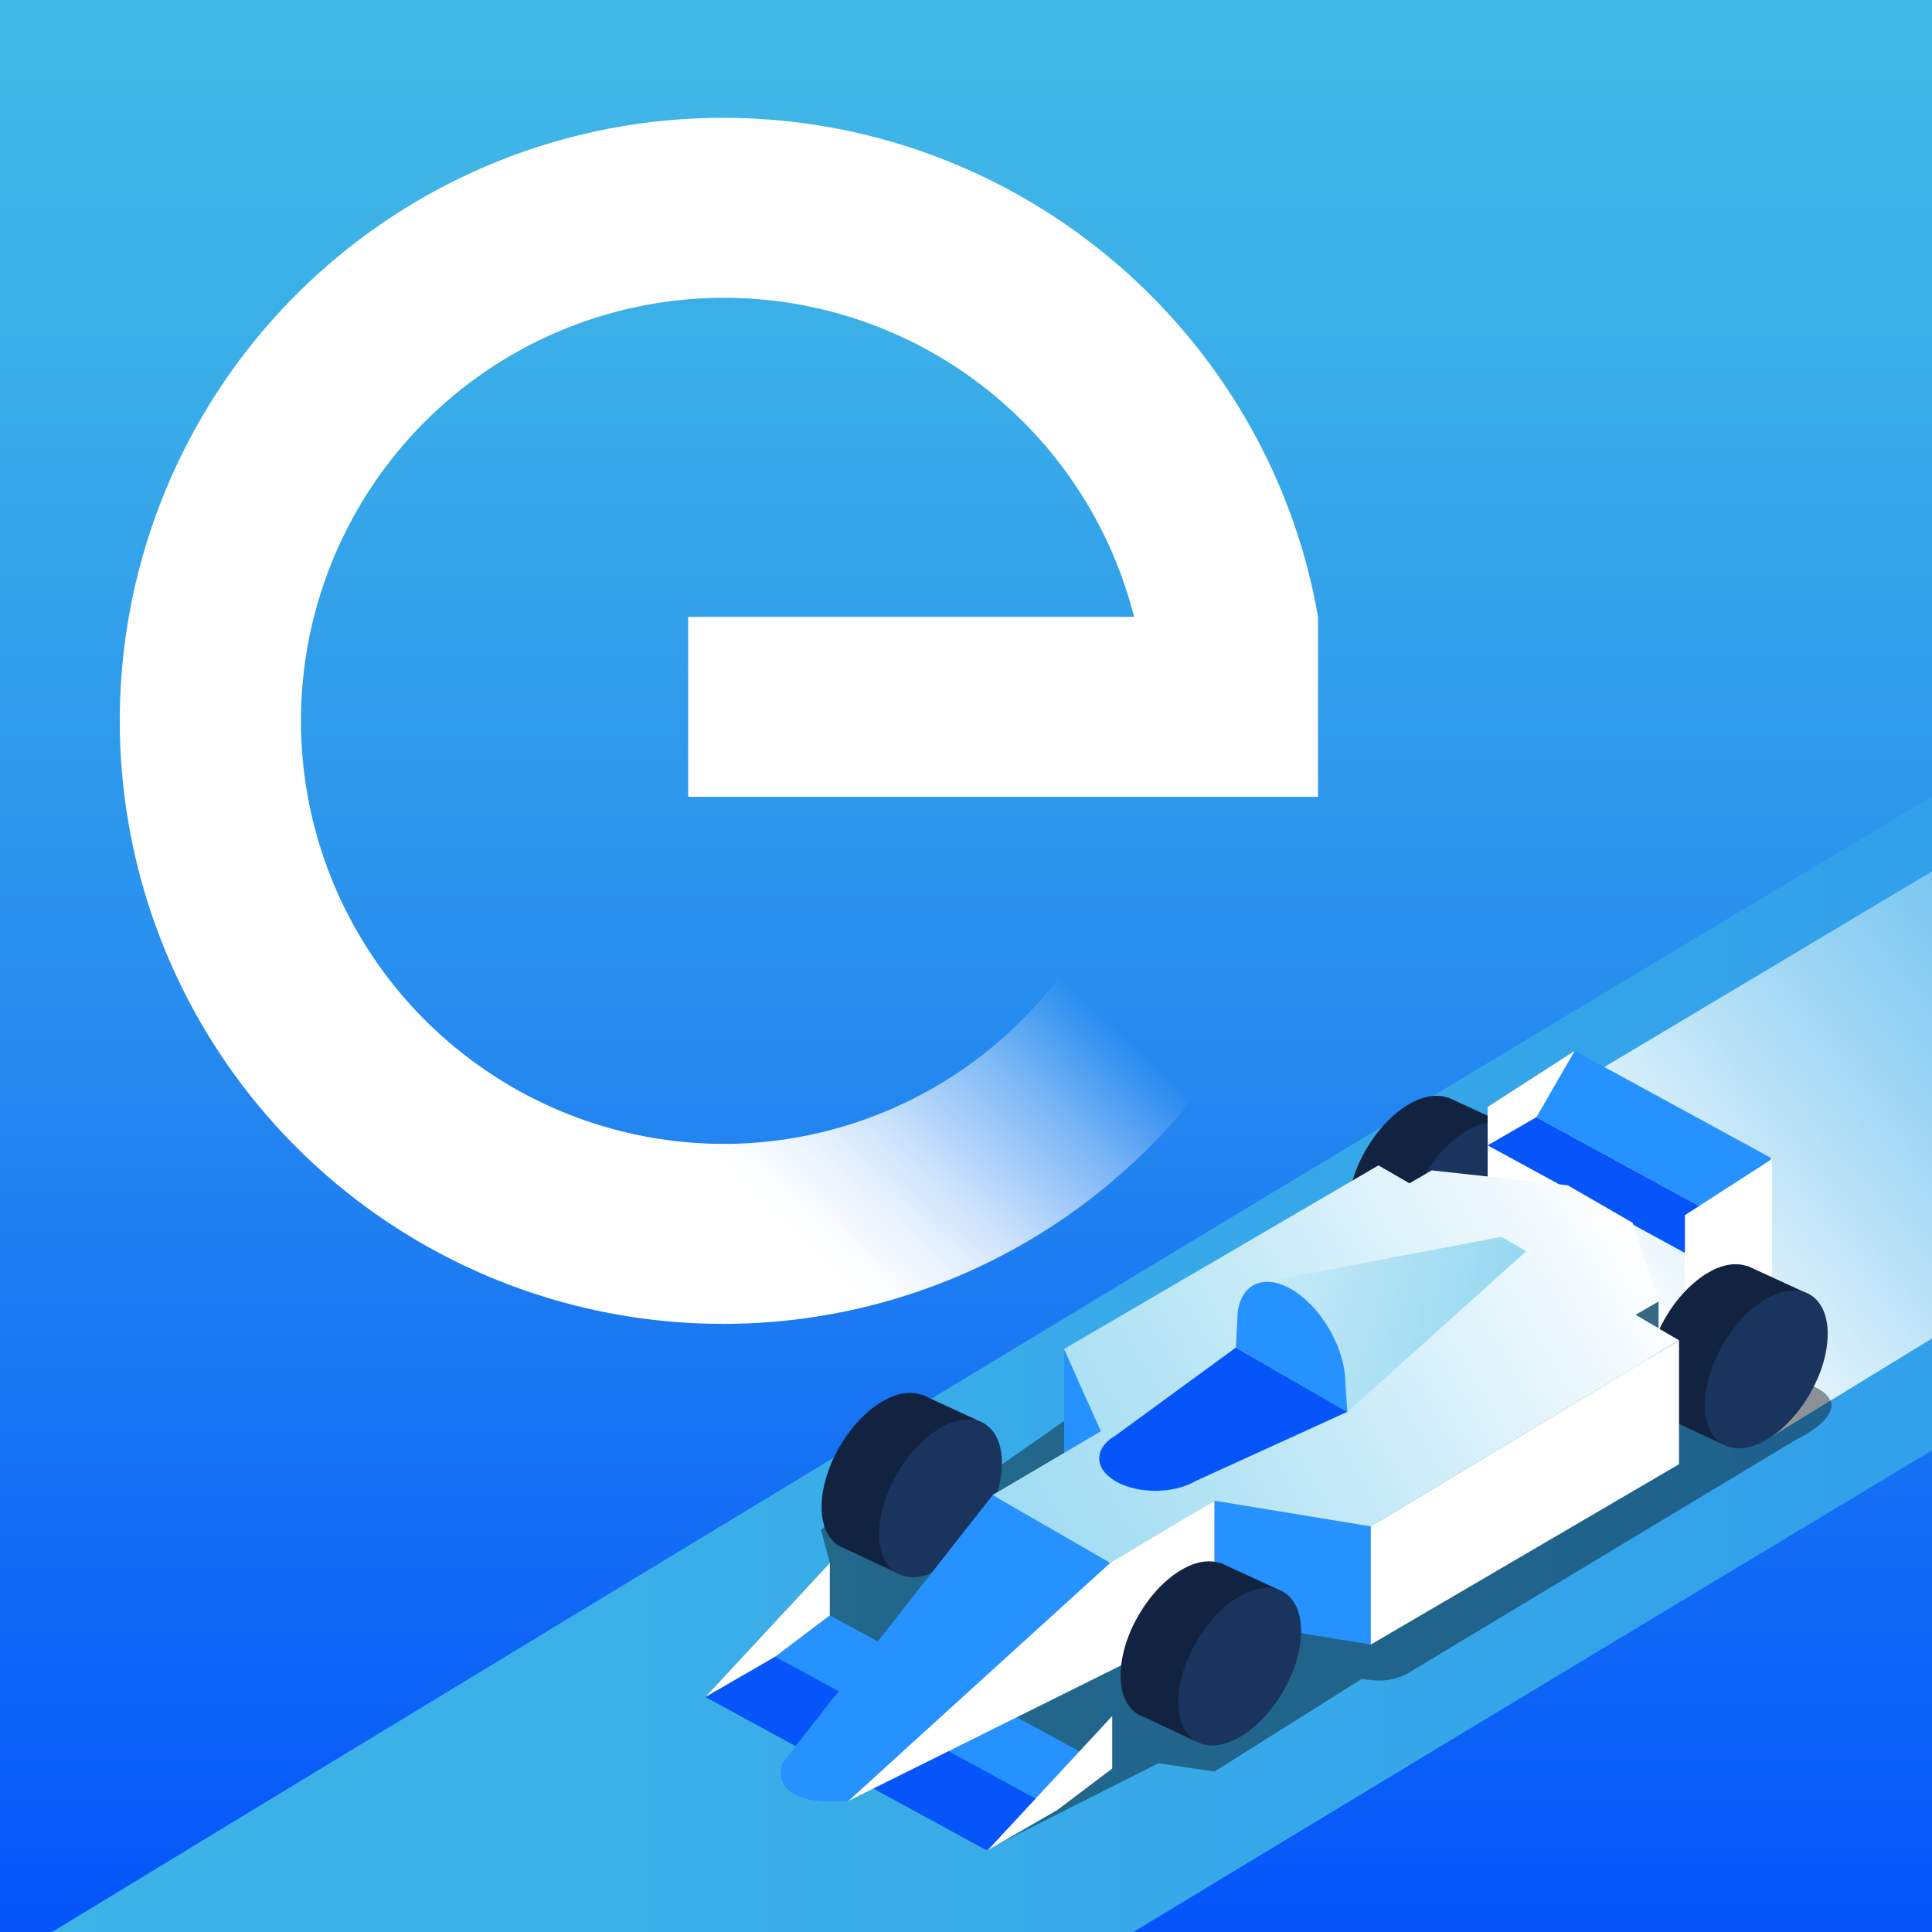 <svg id="Layer_1" data-name="Layer 1" xmlns="http://www.w3.org/2000/svg" xmlns:xlink="http://www.w3.org/1999/xlink" viewBox="0 0 512 512">
  <rect x="0" y="0" width="512" height="512" fill="#808080" stroke="none"/>
  <defs>
    <linearGradient id="linear-gradient" x1="256" y1="2.34" x2="256" y2="509.54" gradientUnits="userSpaceOnUse">
      <stop offset="0" stop-color="#41b9e6"/>
      <stop offset="0.18" stop-color="#3aaee8"/>
      <stop offset="0.5" stop-color="#288fee"/>
      <stop offset="0.92" stop-color="#0a5ef8"/>
      <stop offset="1" stop-color="#0555fa"/>
    </linearGradient>
    <clipPath id="clip-path">
      <rect width="512" height="512" style="fill: none"/>
    </clipPath>
    <linearGradient id="linear-gradient-2" x1="-214.46" y1="351.72" x2="2041.28" y2="351.72" xlink:href="#linear-gradient"/>
    <linearGradient id="linear-gradient-3" x1="441.26" y1="358.52" x2="726.46" y2="132.05" gradientUnits="userSpaceOnUse">
      <stop offset="0" stop-color="#fff"/>
      <stop offset="0.89" stop-color="#41b9e6" stop-opacity="0"/>
    </linearGradient>
    <linearGradient id="linear-gradient-4" x1="429.72" y1="318.89" x2="271.27" y2="410.37" gradientUnits="userSpaceOnUse">
      <stop offset="0" stop-color="#41b9e6" stop-opacity="0"/>
      <stop offset="0.1" stop-color="#41b9e6" stop-opacity="0.06"/>
      <stop offset="0.52" stop-color="#41b9e6" stop-opacity="0.3"/>
      <stop offset="0.83" stop-color="#41b9e6" stop-opacity="0.44"/>
      <stop offset="1" stop-color="#41b9e6" stop-opacity="0.5"/>
    </linearGradient>
    <linearGradient id="linear-gradient-5" x1="333.82" y1="350.97" x2="404.45" y2="350.97" xlink:href="#linear-gradient-4"/>
    <linearGradient id="linear-gradient-6" x1="191.45" y1="366.09" x2="285.35" y2="262.6" gradientUnits="userSpaceOnUse">
      <stop offset="0.01" stop-color="#fff"/>
      <stop offset="0.3" stop-color="#fff"/>
      <stop offset="0.36" stop-color="#fff" stop-opacity="0.97"/>
      <stop offset="0.45" stop-color="#fff" stop-opacity="0.9"/>
      <stop offset="0.56" stop-color="#fff" stop-opacity="0.78"/>
      <stop offset="0.67" stop-color="#fff" stop-opacity="0.61"/>
      <stop offset="0.8" stop-color="#fff" stop-opacity="0.4"/>
      <stop offset="0.93" stop-color="#fff" stop-opacity="0.14"/>
      <stop offset="1" stop-color="#fff" stop-opacity="0"/>
    </linearGradient>
  </defs>
  <title>concept_icon</title>
  <rect width="512" height="512" style="fill: url(#linear-gradient)"/>
  <g style="clip-path: url(#clip-path)">
    <path d="M-175.68,714.55s665-406.75,932.25-561.68C951.94,39.58,1101.77-1,1391.79-.18h649.49" style="fill: none;stroke-miterlimit: 10;stroke-width: 148.655px;stroke: url(#linear-gradient-2)"/>
    <polygon points="766.22 199.2 661.09 141.95 373.52 313.59 468.08 381.58 766.22 199.2" style="fill: url(#linear-gradient-3)"/>
    <g>
      <path d="M244.73,481.2l16.66,9.08,45.61-23,14.83,2.2,39-24.52,3,.32a15.82,15.82,0,0,0,9.84-2.18l102.25-61.55s17.58-8.14,4.7-14.15-195.14,6.74-195.14,6.74l-22.41,15.68-40.8,11.38-4.7,4.21,2.32,8.74L187,449.7l16.48,9" style="opacity: 0.4"/>
      <polygon points="261.39 490.29 186.96 449.7 205.44 439.03 279.87 479.62 261.39 490.29" style="fill: #0555fa"/>
      <polygon points="279.87 479.62 205.44 439.03 219.91 428.09 294.35 468.67 279.87 479.62" style="fill: #2692ff"/>
      <polygon points="321.84 429.05 321.84 397.69 363.26 404.5 363.26 435.83 321.84 429.05" style="fill: #2692ff"/>
      <polygon points="321.84 429.05 321.84 397.69 294.03 413.96 224.8 477.28 321.84 429.05" style="fill: #fff"/>
      <polygon points="291.76 379.31 282.01 357.51 282.01 385.06 291.76 379.31" style="fill: #2692ff"/>
      <polygon points="439.54 344.87 433.37 348.43 439.54 352.03 439.54 344.87" style="fill: #346884"/>
      <g>
        <path d="M317.24,461.64l22.9-39.75-15.47-7.15,0,0-1.18-.54,0,.09c-2.8-1-6.34-.61-10.24,1.64-9,5.19-16.28,17.76-16.28,28.07,0,5,1.75,8.56,4.57,10.29l0,0,.12.05c.15.09.31.14.46.22Z" style="fill: #112341"/>
        <path d="M344.81,432.29c0,10.31-7.29,22.88-16.28,28.07s-16.28,1-16.28-9.28,7.29-22.88,16.28-28.07S344.81,422,344.81,432.29Z" style="fill: #19355e"/>
      </g>
      <g>
        <path d="M238,417l22.9-39.75-15.47-7.15,0,0-1.18-.54,0,.09c-2.8-1-6.34-.61-10.24,1.64-9,5.19-16.28,17.76-16.28,28.07,0,5,1.75,8.56,4.57,10.29l0,0,.12.05c.15.09.31.14.46.22Z" style="fill: #112341"/>
        <path d="M265.53,387.69c0,10.31-7.29,22.88-16.28,28.07s-16.28,1-16.28-9.28,7.29-22.88,16.28-28.07S265.53,377.38,265.53,387.69Z" style="fill: #19355e"/>
      </g>
      <g>
        <path d="M377.5,338.27l22.9-39.75-15.47-7.15,0,0-1.18-.54,0,.09c-2.8-1-6.34-.61-10.24,1.64-9,5.19-16.28,17.76-16.28,28.07,0,5,1.75,8.56,4.57,10.29l0,0,.12.05c.15.09.31.14.46.22Z" style="fill: #112341"/>
        <path d="M405.07,308.91c0,10.31-7.29,22.88-16.28,28.07s-16.28,1-16.28-9.28,7.29-22.88,16.28-28.07S405.07,298.6,405.07,308.91Z" style="fill: #19355e"/>
      </g>
      <path d="M263.09,396.2l-55.67,70.88s-5,12,17.38,10.19l69.44-63.09Z" style="fill: #2692ff"/>
      <polygon points="186.96 449.7 205.44 439.03 219.91 428.09 219.91 414.19 186.96 449.7" style="fill: #fff"/>
      <polygon points="261.8 490.29 280.28 479.62 294.75 468.67 294.75 454.77 261.8 490.29" style="fill: #fff"/>
      <polygon points="394.24 328.31 394.24 293.36 417.31 278.49 417.31 314.29 394.24 328.31" style="fill: #fff"/>
      <polygon points="446.34 331.94 394.24 303.53 407.17 296.06 459.28 324.48 446.34 331.94" style="fill: #0555fa"/>
      <polygon points="459.28 324.48 407.17 296.06 417.31 278.49 469.41 306.9 459.28 324.48" style="fill: #2692ff"/>
      <polygon points="446.52 356.98 446.52 322.03 469.59 307.16 469.59 342.96 446.52 356.98" style="fill: #fff"/>
      <g>
        <path d="M456.79,382.86l22.9-39.75L464.22,336l0,0-1.18-.54,0,.09c-2.8-1-6.34-.61-10.24,1.64-9,5.19-16.28,17.76-16.28,28.07,0,5,1.75,8.56,4.57,10.29l0,0,.12.05c.15.09.31.14.46.22Z" style="fill: #112341"/>
        <path d="M484.36,353.51c0,10.31-7.29,22.88-16.28,28.07s-16.28,1-16.28-9.28,7.29-22.88,16.28-28.07S484.36,343.19,484.36,353.51Z" style="fill: #19355e"/>
      </g>
      <polygon points="444.96 388.03 444.96 355.19 363.26 404.5 363.26 435.83 444.96 388.03" style="fill: #fff"/>
      <polygon points="433.37 348.43 439.54 344.87 432.7 324.07 415.47 314.12 379.44 310.17 373.52 313.59 365.3 308.85 282.01 357.51 291.76 379.31 263.09 396.2 294.24 414.19 321.84 397.69 363.26 404.5 444.96 355.19 433.37 348.43" style="fill: #fff"/>
      <polygon points="433.37 348.43 439.54 344.87 432.7 324.07 415.47 314.12 379.44 310.17 373.52 313.59 365.3 308.85 282.01 357.51 291.76 379.31 263.09 396.2 294.24 414.19 321.84 397.69 363.26 404.5 444.96 355.19 433.37 348.43" style="fill: url(#linear-gradient-4)"/>
      <polyline points="357.06 374.17 404.45 331.59 397.89 327.77 333.82 339.97" style="fill: url(#linear-gradient-5)"/>
      <path d="M327.52,357.12,295.6,380.45c-5.75,3.32-5.72,8.77.07,12.12h0c5.79,3.34,15.23,3.36,21,0l40.4-18.43" style="fill: #0555fa"/>
      <path d="M357.06,374.17l-.54-7.84c0-9-6.44-20.14-14.31-24.68h0c-7.87-4.54-14.31-.87-14.31,8.16l-.38,7.31" style="fill: #2692ff"/>
    </g>
  </g>
  <g>
    <path d="M280.48,259.29a111.92,111.92,0,0,1-88.94,43.86v47.69a159.54,159.54,0,0,0,126.78-62.51Z" style="fill: url(#linear-gradient-6)"/>
    <path d="M191.54,31.23a159.8,159.8,0,0,0,0,319.6h1V303.14h-1a112.11,112.11,0,1,1,109-139.67H182.37v47.69H349.29V163.47C336.23,88.35,270.4,31.23,191.54,31.23Z" style="fill: #fff"/>
  </g>
</svg>
